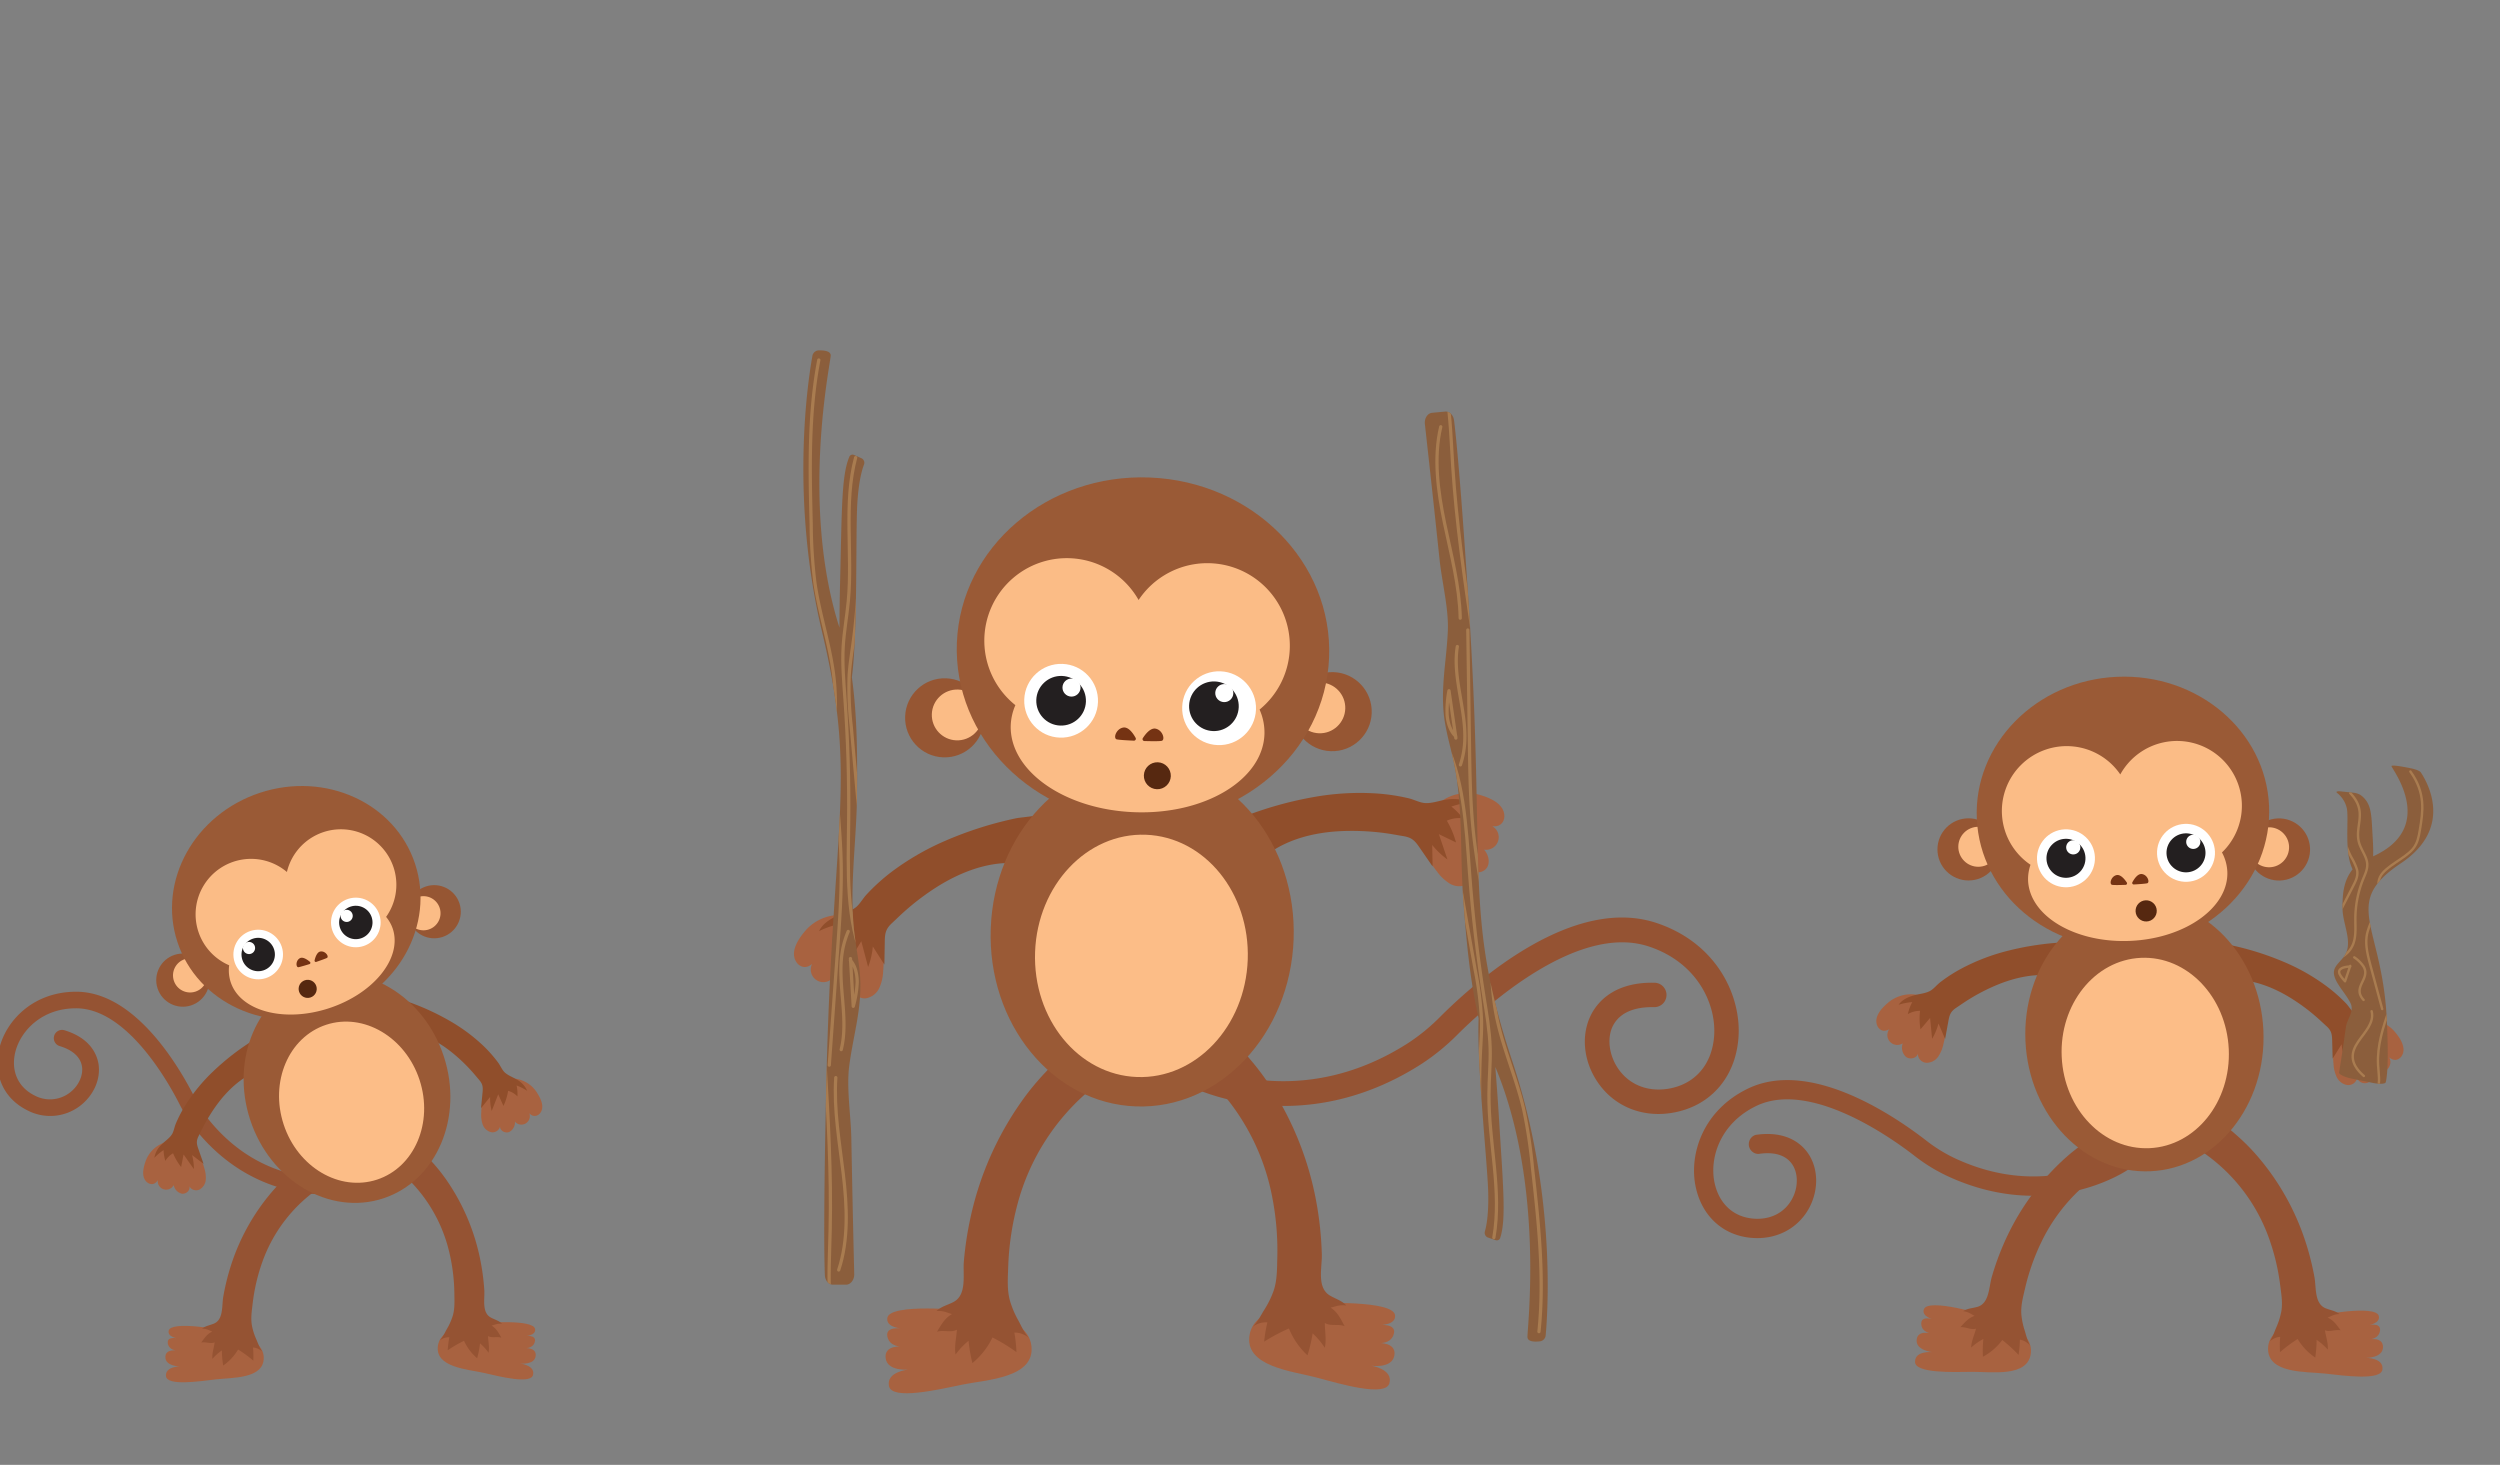 <svg id="Layer_1" data-name="Layer 1" xmlns="http://www.w3.org/2000/svg" xmlns:xlink="http://www.w3.org/1999/xlink" width="1024" height="600" viewBox="0 0 1024 600">
  <rect x="0" y="0" width="1024" height="600" fill="#808080" stroke="none"/>
  <defs>
    <style>
      .cls-1, .cls-15, .cls-17 {
        fill: none;
      }

      .cls-2 {
        fill: #955333;
      }

      .cls-3 {
        fill: #a86240;
      }

      .cls-4 {
        fill: #904e2b;
      }

      .cls-5 {
        fill: #965633;
      }

      .cls-6 {
        fill: #fbbc86;
      }

      .cls-7 {
        fill: #9a5a36;
      }

      .cls-8 {
        fill: #fcbd87;
      }

      .cls-9 {
        fill: #fff;
      }

      .cls-10 {
        fill: #231f20;
      }

      .cls-11 {
        fill: #753313;
      }

      .cls-12 {
        fill: #562810;
      }

      .cls-13 {
        fill: #8b5e3c;
      }

      .cls-14 {
        clip-path: url(#clip-path);
      }

      .cls-15, .cls-17 {
        stroke: #a97c50;
        stroke-linecap: round;
        stroke-linejoin: round;
      }

      .cls-15 {
        stroke-width: 0.99px;
      }

      .cls-16 {
        clip-path: url(#clip-path-2);
      }

      .cls-17 {
        stroke-width: 1.33px;
      }

      .cls-18 {
        clip-path: url(#clip-path-3);
      }
    </style>
    <clipPath id="clip-path">
      <path id="SVGID" class="cls-1" d="M991.56,316.37c-.37-.56-1.93-1.22-3.76-1.61-3.35-.7-8.21-1.6-8.23-.94,0,1,18.95,24.88-7.53,36.93.06-2,0-4.48-.16-7.37-.62-9.56-.21-14.21-5-17.75a7.33,7.33,0,0,0-3-.94l-5.22-.55c-1.36-.14-2,.14-1.43.61a11.19,11.19,0,0,1,4,6.21c1,4.33-1.19,17.86,2.39,25.12-3.85,4.84-4.19,10.56-4.11,16.27.08,6.07,4.16,13.29,1.09,18.67-1.12,2-3.4,3.63-4.28,5.65-1.85,4.21,4,9.26,6.42,14.15,1.71,3.48-1.42,6.67-1.85,9.8q-1.28,9.35-2.8,18.65c-.13.79,2.27,1.95,5.29,2.56l8.46,1.72c2.83.57,5.19.46,5.37-.27.56-2.31,1.3-8.74.38-26.38-2-38.4-18.76-46.9,5.8-63.29C1004.93,339.22,994.45,320.69,991.56,316.37Z"/>
    </clipPath>
    <clipPath id="clip-path-2">
      <path id="SVGID-2" data-name="SVGID" class="cls-1" d="M332.72,146a2.75,2.75,0,0,1,2.39-2.47c2.11-.08,5.16.14,5.15,2.07,0,2.86-12.54,61.09,3.58,111.47,0-5.91.12-13,.32-21.28.67-27.35.55-41.08,3.66-48.53a1.46,1.46,0,0,1,1.92-.95l3.26,1.45a2.08,2.08,0,0,1,.87,2.61c-.87,2.29-2.16,7-2.7,15.65-.75,12,.2,52.46-2.24,71.43,2.26,16.28,2.29,33.07,2.07,49.57-.23,17.55-3,36.11-1.24,53.5.64,6.33,2,12.52,2.5,18.87,1,13.27-2.78,24.51-4.42,37.28-1.17,9.1.68,20.16.86,29.5q.52,27.85,1.19,55.7c.06,2.36-1.47,4.32-3.37,4.34l-5.32,0c-1.78,0-3.25-1.7-3.34-3.91-.28-7-.55-26.1.55-76.72,2.38-110.17,13.08-125-1.72-186.87C323.71,204.42,330.79,156.79,332.72,146Z"/>
    </clipPath>
    <clipPath id="clip-path-3">
      <path id="SVGID-3" data-name="SVGID" class="cls-1" d="M633.13,546.72a2.75,2.75,0,0,1-2.17,2.67c-2.09.26-5.15.3-5.31-1.62-.24-2.85,7.24-61.94-13.17-110.74.48,5.89,1,13,1.51,21.23,1.68,27.3,3,41,.53,48.67A1.46,1.46,0,0,1,612.7,508l-3.38-1.16a2.08,2.08,0,0,1-1.09-2.53c.67-2.36,1.55-7.16,1.34-15.82-.28-12-4.72-52.25-3.92-71.36-3.65-16-5.13-32.75-6.33-49.21-1.28-17.51-.13-36.23-3.37-53.41-1.18-6.25-3.08-12.3-4.11-18.59-2.16-13.13.66-24.66,1.19-37.53.38-9.17-2.42-20-3.4-29.31q-2.91-27.7-6-55.39c-.26-2.35,1.09-4.44,3-4.61l5.29-.5c1.77-.17,3.38,1.42,3.66,3.61.88,7,2.79,26,6.06,76.48,7.11,110-2.27,125.69,17.8,186C637.07,487.7,634.12,535.76,633.13,546.72Z"/>
    </clipPath>
  </defs>
  <title>10_monkeys_playing_passing_the_sticks</title>
  <g>
    <path class="cls-2" d="M139.74,488.72a3.38,3.38,0,0,0-1.58-6.55c-1.26.19-29.93,4.21-52.34-23.18a53.93,53.93,0,0,1-6.27-9.83c-6.59-13-24.5-43.06-48.49-42.95-17.76.08-28.7,12.12-31.35,23.28C-2.83,440.21,1.47,449.87,11,454.68a20.15,20.15,0,0,0,21.49-1.49c5.85-4.32,8.93-11.24,7.82-17.63C39.63,431.87,37,425.21,26.43,422a3.38,3.38,0,0,0-2,6.47c5.32,1.61,8.48,4.46,9.13,8.23s-1.42,8.27-5.17,11a13.35,13.35,0,0,1-14.41.91c-6.65-3.38-9.54-10-7.73-17.61C8.34,422.39,17,413,31.09,413c20.8-.1,37.74,30,42.44,39.26a60.64,60.64,0,0,0,7.06,11c25,30.51,57.26,25.79,58.62,25.57A3.38,3.38,0,0,0,139.74,488.72Z"/>
    <g>
      <path class="cls-3" d="M216.82,456c2.12,2.35,4.88.58,5.25-2,.32-2.24-1-4.7-2.16-6.51a12.5,12.5,0,0,0-8.11-5.54A12.69,12.69,0,0,0,198,450a19.9,19.9,0,0,0-.87,5.65,12.4,12.4,0,0,0,.53,4.83,5,5,0,0,0,3.39,3.24,3.17,3.17,0,0,0,3.77-2.24c0,1.71,2.17,2.84,3.75,2.18a4.42,4.42,0,0,0,2.35-4.23,3.47,3.47,0,0,0,5.88-3.49Z"/>
      <path class="cls-4" d="M156.94,407.33c.13.53,7.74,2.16,8.42,2.39a101.16,101.16,0,0,1,18.89,8.45,71.93,71.93,0,0,1,13.84,10.3,54.17,54.17,0,0,1,6,6.85c.81,1.11,1.44,2.61,2.33,3.61,1.29,1.45,3.59,2.24,5.22,3.24a9.43,9.43,0,0,1,4.3,4.64,21.48,21.48,0,0,0-4.34-2.2,16.45,16.45,0,0,1,.34,4.47,8.68,8.68,0,0,0-3.81-2.28,23.41,23.41,0,0,1-1.91,6.2l-2.15-4.77-2.67,6.84a20.93,20.93,0,0,1-.65-5.76l-3.72,4.6.63-6.53c.22-2.28,0-3.42-1.44-5.1-1.07-1.25-2.1-2.53-3.21-3.74a68.75,68.75,0,0,0-8.58-8c-6.79-5.28-15.14-9.24-23.94-8.38Z"/>
    </g>
    <g>
      <path class="cls-3" d="M64.62,483.35c-1.5,2.78-4.6,1.72-5.58-.73-.84-2.1-.17-4.79.55-6.84a12.5,12.5,0,0,1,6.56-7.31,12.69,12.69,0,0,1,15.31,4.64,19.9,19.9,0,0,1,2.19,5.28,12.4,12.4,0,0,1,.63,4.82,5,5,0,0,1-2.52,4,3.17,3.17,0,0,1-4.19-1.28c.45,1.66-1.43,3.28-3.12,3a4.42,4.42,0,0,1-3.29-3.55,3.47,3.47,0,0,1-6.54-2Z"/>
      <path class="cls-4" d="M111.21,421.87c0,.55-7,3.94-7.61,4.32a101.16,101.16,0,0,0-16.34,12.7,71.93,71.93,0,0,0-11,13.3A54.17,54.17,0,0,0,72,460.27c-.53,1.27-.78,2.88-1.4,4.06-.91,1.72-3,3-4.3,4.38a9.43,9.43,0,0,0-3.07,5.53A21.48,21.48,0,0,1,67,471.08a16.45,16.45,0,0,0,.73,4.42,8.68,8.68,0,0,1,3.16-3.12A23.41,23.41,0,0,0,74.19,478l1-5.14,4.22,6a20.93,20.93,0,0,0-.74-5.74l4.71,3.58-2.17-6.19c-.76-2.16-.81-3.32.19-5.29.74-1.47,1.44-3,2.23-4.4A68.75,68.75,0,0,1,90,450.95c5.34-6.74,12.51-12.57,21.26-13.83Z"/>
    </g>
    <g>
      <circle class="cls-5" cx="177.84" cy="373.46" r="10.89" transform="translate(-107.73 74.21) rotate(-18.2)"/>
      <circle class="cls-6" cx="174.3" cy="373.66" r="7" transform="matrix(0.95, -0.31, 0.31, 0.95, -107.97, 73.12)"/>
    </g>
    <g>
      <path class="cls-3" d="M197.69,541.89s-16.95.27-18.31,9.26,12.26,9.69,18.81,11.19,19.25,4.74,20.15.81-5.15-4.62-5.15-4.62,5.72.62,6.21-3.06S215,552.2,215,552.2s3.41.27,4.08-2.68-4-2.28-4-2.28,4.5-.11,4.1-2.86C218.56,540.19,197.69,541.89,197.69,541.89Z"/>
      <path class="cls-2" d="M174.16,473.11c.2-.12,2.54,2.52,2.7,2.7a71.69,71.69,0,0,1,6.45,8.15,87.39,87.39,0,0,1,13.47,32.33,94.7,94.7,0,0,1,1.59,12.09c.24,3.63-1.11,9.21,2.65,11.27,1.55.85,3.38,1.29,4.62,2.56-1.94-.11-2.41.23-4.28.77,1.84,1.1,2.7,2.62,4,4.93-1.89-.58-3.81.26-5.47-.66.09,2.42.66,4.45.23,6.84a20.49,20.49,0,0,0-3.5-3.85,41,41,0,0,1-1.18,6.11,20.66,20.66,0,0,1-5.38-7.16,50.6,50.6,0,0,0-6.68,3.89,39.24,39.24,0,0,1,.68-5.34,6,6,0,0,0-4.15,1.5c1.28-1.13,2.29-3.4,3.13-4.88a25.57,25.57,0,0,0,2.42-5.43c.85-2.89.69-6,.65-9A76.94,76.94,0,0,0,184,512.81a61.75,61.75,0,0,0-20.55-33.23Z"/>
    </g>
    <g>
      <path class="cls-3" d="M90.77,544.73s16.83,2,17.25,11.11-13.2,8.37-19.87,9.18S68.51,567.73,68,563.73s5.6-4.06,5.6-4.06-5.75,0-5.86-3.69,4.76-2.78,4.76-2.78-3.42-.09-3.78-3.09,4.17-1.86,4.17-1.86-4.47-.58-3.78-3.27C70.19,540.87,90.77,544.73,90.77,544.73Z"/>
      <path class="cls-2" d="M121.3,478.76c-.19-.14-2.79,2.25-3,2.4a71.69,71.69,0,0,0-7.26,7.43,87.39,87.39,0,0,0-16.76,30.76,94.7,94.7,0,0,0-2.84,11.86c-.62,3.58.15,9.27-3.8,10.93-1.63.69-3.5.94-4.86,2.07,1.94.09,2.37.47,4.17,1.21-1.95.9-3,2.32-4.52,4.49,1.95-.39,3.77.65,5.51-.09-.34,2.4-1.12,4.36-.94,6.78a20.49,20.49,0,0,1,3.88-3.47,41,41,0,0,0,.54,6.2,20.66,20.66,0,0,0,6.1-6.57,50.6,50.6,0,0,1,6.24,4.56,39.24,39.24,0,0,0-.13-5.38,6,6,0,0,1,4,1.92c-1.16-1.26-1.92-3.62-2.61-5.18A25.57,25.57,0,0,1,103.2,543c-.55-3-.07-6,.28-9a76.94,76.94,0,0,1,3.87-16.81,61.75,61.75,0,0,1,23.89-30.92Z"/>
    </g>
    <ellipse class="cls-7" cx="142.11" cy="445.71" rx="41.73" ry="47.54" transform="translate(-132.08 66.67) rotate(-18.2)"/>
    <ellipse class="cls-8" cx="144" cy="451.47" rx="29.29" ry="33.38" transform="translate(-133.79 67.55) rotate(-18.2)"/>
    <g>
      <circle class="cls-5" cx="74.87" cy="401.47" r="10.89" transform="translate(-121.63 43.46) rotate(-18.2)"/>
      <circle class="cls-6" cx="77.84" cy="399.53" r="7" transform="translate(-120.87 44.29) rotate(-18.2)"/>
    </g>
    <ellipse class="cls-7" cx="121.34" cy="369.86" rx="51.24" ry="47.51" transform="translate(-109.44 56.39) rotate(-18.2)"/>
    <path class="cls-6" d="M81.26,381.62a22.72,22.72,0,0,1,36.26-24.45,22.72,22.72,0,1,1,40.63,18.39,15.33,15.33,0,0,1,2.74,4.89c3.92,11.93-7.77,26.49-26.1,32.51s-36.38,1.24-40.3-10.68a15.57,15.57,0,0,1-.62-6.9A22.66,22.66,0,0,1,81.26,381.62Z"/>
    <g>
      <circle class="cls-9" cx="145.73" cy="377.85" r="10.16" transform="translate(-110.71 64.41) rotate(-18.2)"/>
      <circle class="cls-10" cx="145.73" cy="377.85" r="6.84" transform="translate(-110.71 64.41) rotate(-18.2)"/>
      <circle class="cls-9" cx="141.98" cy="375.16" r="2.49" transform="translate(-110.06 63.1) rotate(-18.2)"/>
    </g>
    <g>
      <circle class="cls-9" cx="105.74" cy="390.99" r="10.16" transform="translate(-116.81 52.57) rotate(-18.2)"/>
      <circle class="cls-10" cx="105.74" cy="390.99" r="6.84" transform="translate(-116.81 52.57) rotate(-18.2)"/>
      <circle class="cls-9" cx="101.98" cy="388.31" r="2.49" transform="translate(-116.16 51.27) rotate(-18.2)"/>
    </g>
    <path class="cls-11" d="M129.53,394a.53.53,0,0,1-.68-.62c.29-1.27,1-3.45,2.43-3.65,2.05-.28,3.62,2.12,2.62,2.65C133.19,392.73,130.82,393.55,129.53,394Z"/>
    <path class="cls-11" d="M126.77,394.89a.53.53,0,0,0,.18-.91c-1-.85-2.84-2.19-4.12-1.5-1.82,1-1.66,3.86-.54,3.69C123.08,396,125.48,395.3,126.77,394.89Z"/>
    <circle class="cls-12" cx="126.01" cy="405.05" r="3.71" transform="translate(-120.19 59.61) rotate(-18.2)"/>
  </g>
  <g>
    <path class="cls-2" d="M872.14,478.68a4,4,0,0,0-4.95-6.13c-1.24.84-29.53,19.41-66.9,1.67A63,63,0,0,1,788.76,467c-13.44-10.39-47.42-33.26-72.72-21.15-18.73,9-24.27,27.16-21.49,40.27,2.67,12.6,12.05,20.65,24.48,21,9.46.27,17.67-4.34,22-12.32,4-7.49,3.81-16.34-.55-22.54-2.51-3.58-8.64-9.3-21.39-7.41a4,4,0,0,0,1.16,7.81c6.43-1,11.19.47,13.76,4.13s2.64,9.45.05,14.26c-2.89,5.37-8.28,8.35-14.78,8.16-8.72-.25-15.07-5.76-17-14.75-2.16-10.18,2.29-24.37,17.18-31.5,21.93-10.5,54.89,12.86,64.47,20.27a70.89,70.89,0,0,0,13,8.14c41.63,19.77,73.41-1.37,74.74-2.28A4,4,0,0,0,872.14,478.68Z"/>
    <g>
      <path class="cls-3" d="M773.84,421.55c-3.13,2-5.67-.9-5.25-4,.36-2.62,2.6-5,4.51-6.63A14.61,14.61,0,0,1,784,407.31a14.84,14.84,0,0,1,12.88,13.55,23.26,23.26,0,0,1-.82,6.63,14.5,14.5,0,0,1-2.14,5.26,5.83,5.83,0,0,1-4.84,2.57,3.71,3.71,0,0,1-3.52-3.72c-.5,1.94-3.34,2.51-4.91,1.26a5.16,5.16,0,0,1-1.29-5.51,4.06,4.06,0,0,1-5.5-5.8Z"/>
      <path class="cls-4" d="M856.69,385.93c-.31.56-9.39,0-10.23,0a118.27,118.27,0,0,0-23.94,3.48,84.1,84.1,0,0,0-18.86,7.18,63.34,63.34,0,0,0-9,5.78c-1.27,1-2.45,2.48-3.77,3.32-1.92,1.22-4.75,1.37-6.9,2-2.42.68-4.88,1.78-6.31,3.86a25.12,25.12,0,0,1,5.58-1.09,19.24,19.24,0,0,0-1.81,4.92,10.15,10.15,0,0,1,5-1.35,27.36,27.36,0,0,0,.18,7.59l3.94-4.67.82,8.55A24.46,24.46,0,0,0,794,419.2l2.72,6.36L798.1,418c.48-2.64,1.09-3.84,3.25-5.27,1.6-1.06,3.17-2.17,4.8-3.19a80.38,80.38,0,0,1,12.21-6.28c9.32-3.77,20-5.57,29.59-1.8Z"/>
    </g>
    <g>
      <path class="cls-3" d="M978.69,433.14c2.79,2.42,5.74,0,5.8-3.11,0-2.65-1.81-5.31-3.44-7.24a14.61,14.61,0,0,0-10.2-5.26A14.84,14.84,0,0,0,956,428.95a23.26,23.26,0,0,0-.2,6.68,14.5,14.5,0,0,0,1.31,5.53,5.83,5.83,0,0,0,4.39,3.28,3.71,3.71,0,0,0,4.05-3.14c.2,2,2.92,3,4.66,2a5.16,5.16,0,0,0,2.12-5.25,4.06,4.06,0,0,0,6.32-4.89Z"/>
      <path class="cls-4" d="M902.24,385.3c.22.6,9.29,1.4,10.11,1.56A118.27,118.27,0,0,1,935.48,394a84.1,84.1,0,0,1,17.54,10,63.34,63.34,0,0,1,8,7.08c1.1,1.17,2,2.83,3.22,3.85,1.71,1.5,4.48,2.08,6.52,3,2.29,1,4.55,2.51,5.65,4.77a25.12,25.12,0,0,0-5.35-1.93,19.24,19.24,0,0,1,1,5.14,10.15,10.15,0,0,0-4.75-2.1,27.36,27.36,0,0,1-1.33,7.47L962.81,426l-2.12,8.32a24.46,24.46,0,0,1-1.58-6.58l-3.66,5.87-.2-7.67c-.07-2.68-.49-4-2.41-5.7-1.42-1.29-2.8-2.63-4.26-3.88a80.38,80.38,0,0,0-11.11-8.07c-8.64-5.15-18.89-8.55-29-6.29Z"/>
    </g>
    <g>
      <path class="cls-3" d="M813.26,538.67s19.3,4.51,18.62,15.13-16.42,8-24.27,8.11-23.17.63-23.22-4.08,7-4,7-4-6.69-.72-6.34-5,5.89-2.62,5.89-2.62-4-.54-4-4.07,5.09-1.62,5.09-1.62-5.12-1.25-4-4.28C789.84,531.55,813.26,538.67,813.26,538.67Z"/>
      <path class="cls-2" d="M857.21,465.94c-.2-.19-3.53,2.25-3.75,2.41a83.81,83.81,0,0,0-9.39,7.7,102.17,102.17,0,0,0-23.42,33.59,110.72,110.72,0,0,0-4.82,13.42c-1.18,4.08-1,10.79-5.82,12.21-2,.59-4.19.64-5.91,1.78,2.25.36,2.7.86,4.7,1.94-2.38.8-3.73,2.32-5.83,4.63,2.31-.2,4.29,1.24,6.41.6-.7,2.75-1.86,4.92-2,7.75a24,24,0,0,1,5-3.53,48,48,0,0,0-.17,7.28,24.16,24.16,0,0,0,7.93-6.85,59.16,59.16,0,0,1,6.66,6.1,45.87,45.87,0,0,0,.55-6.27,7.06,7.06,0,0,1,4.37,2.74c-1.18-1.61-1.77-4.45-2.37-6.35a29.9,29.9,0,0,1-1.41-6.81c-.25-3.52.7-7,1.49-10.42a90,90,0,0,1,6.66-19A72.19,72.19,0,0,1,867.8,476Z"/>
    </g>
    <g>
      <path class="cls-3" d="M949,538.93s-19.65,2.56-20,13.19,15.53,9.63,23.34,10.5,23,3,23.51-1.73-6.59-4.69-6.59-4.69,6.72,0,6.81-4.38-5.6-3.2-5.6-3.2,4-.14,4.39-3.65-4.9-2.13-4.9-2.13,5.21-.73,4.38-3.86C973,534.18,949,538.93,949,538.93Z"/>
      <path class="cls-2" d="M912.56,462.16c.22-.17,3.29,2.59,3.49,2.77a83.81,83.81,0,0,1,8.57,8.61,102.17,102.17,0,0,1,19.94,35.77A110.72,110.72,0,0,1,948,523.14c.77,4.18-.07,10.84,4.57,12.73,1.92.78,4.1,1.05,5.7,2.37-2.27.13-2.77.58-4.87,1.46,2.29,1,3.48,2.68,5.33,5.19-2.28-.43-4.4.81-6.44,0,.43,2.8,1.36,5.08,1.17,7.91a24,24,0,0,0-4.58-4,48,48,0,0,1-.56,7.26,24.16,24.16,0,0,1-7.2-7.61,59.16,59.16,0,0,0-7.24,5.4,45.87,45.87,0,0,1,.08-6.29,7.06,7.06,0,0,0-4.62,2.29c1.34-1.49,2.21-4.25,3-6.08a29.9,29.9,0,0,0,2.09-6.63c.61-3.48,0-7-.44-10.52A90,90,0,0,0,929.31,507,72.19,72.19,0,0,0,901,471.09Z"/>
    </g>
    <ellipse class="cls-7" cx="878.37" cy="424.19" rx="48.78" ry="55.58" transform="translate(-18.42 40.47) rotate(-2.61)"/>
    <ellipse class="cls-8" cx="878.7" cy="431.28" rx="34.25" ry="39.02" transform="translate(-18.74 40.49) rotate(-2.61)"/>
    <g>
      <circle class="cls-5" cx="933.48" cy="347.91" r="12.73" transform="translate(-14.88 42.9) rotate(-2.61)"/>
      <circle class="cls-6" cx="929.43" cy="347.02" r="8.19" transform="translate(-14.85 42.71) rotate(-2.61)"/>
    </g>
    <g>
      <circle class="cls-5" cx="806.31" cy="347.91" r="12.73"/>
      <circle class="cls-6" cx="810.31" cy="346.84" r="8.19"/>
    </g>
    <ellipse class="cls-7" cx="869.57" cy="332.68" rx="59.91" ry="55.54" transform="translate(-14.26 39.97) rotate(-2.61)"/>
    <path class="cls-6" d="M918.25,328.87a26.56,26.56,0,0,0-49.78-11.66,26.56,26.56,0,1,0-36.77,37,17.92,17.92,0,0,0-1,6.48c.67,14.66,19.49,25.72,42,24.69s40.28-13.75,39.61-28.42a18.2,18.2,0,0,0-2.19-7.8A26.49,26.49,0,0,0,918.25,328.87Z"/>
    <g>
      <circle class="cls-9" cx="846.23" cy="351.53" r="11.87" transform="translate(-15.14 38.93) rotate(-2.61)"/>
      <circle class="cls-10" cx="846.23" cy="351.53" r="7.99" transform="translate(-15.14 38.93) rotate(-2.61)"/>
      <circle class="cls-9" cx="849.22" cy="347.04" r="2.91" transform="translate(-14.93 39.06) rotate(-2.61)"/>
    </g>
    <g>
      <circle class="cls-9" cx="895.4" cy="349.29" r="11.87" transform="translate(-14.99 41.17) rotate(-2.61)"/>
      <circle class="cls-10" cx="895.4" cy="349.29" r="7.99" transform="translate(-14.99 41.17) rotate(-2.61)"/>
      <circle class="cls-9" cx="898.38" cy="344.79" r="2.91" transform="translate(-14.78 41.3) rotate(-2.61)"/>
    </g>
    <path class="cls-11" d="M870.63,362.44a.62.62,0,0,0,.48-1c-.84-1.27-2.51-3.36-4.17-3-2.36.54-3.08,3.82-1.77,4C866.12,362.58,869,362.49,870.63,362.44Z"/>
    <path class="cls-11" d="M874,362.28a.62.62,0,0,1-.57-.92c.72-1.34,2.19-3.58,3.88-3.35,2.4.32,3.41,3.53,2.12,3.8C878.54,362,875.61,362.2,874,362.28Z"/>
    <circle class="cls-12" cx="879.08" cy="373.07" r="4.34" transform="translate(-16.09 40.45) rotate(-2.61)"/>
  </g>
  <g>
    <path class="cls-13" d="M991.56,316.37c-.37-.56-1.93-1.22-3.76-1.61-3.35-.7-8.21-1.6-8.23-.94,0,1,18.95,24.88-7.53,36.93.06-2,0-4.48-.16-7.37-.62-9.56-.21-14.21-5-17.75a7.33,7.33,0,0,0-3-.94l-5.22-.55c-1.36-.14-2,.14-1.43.61a11.19,11.19,0,0,1,4,6.21c1,4.33-1.19,17.86,2.39,25.12-3.85,4.84-4.19,10.56-4.11,16.27.08,6.07,4.16,13.29,1.09,18.67-1.12,2-3.4,3.63-4.28,5.65-1.85,4.21,4,9.26,6.42,14.15,1.71,3.48-1.42,6.67-1.85,9.8q-1.28,9.35-2.8,18.65c-.13.79,2.27,1.95,5.29,2.56l8.46,1.72c2.83.57,5.19.46,5.37-.27.56-2.31,1.3-8.74.38-26.38-2-38.4-18.76-46.9,5.8-63.29C1004.93,339.22,994.45,320.69,991.56,316.37Z"/>
    <g class="cls-14">
      <g>
        <path class="cls-15" d="M964.3,392.13a13.64,13.64,0,0,1,3.82,3.78c3,5.12-4.88,8.3,0,13.67"/>
        <path class="cls-15" d="M962.65,395.63l-2.13,6.31c-1.2-1.35-2.41-2.71-2.42-3.86s1.36-2.08,4.56-2.2"/>
        <path class="cls-15" d="M971.42,414.21c1.16,4.8-2.85,8.53-5.53,12.51s-4,8.51,2.34,14"/>
        <path class="cls-15" d="M987.29,316c6.36,8.86,5.14,16.49,3.88,24-.45,2.66-.9,5.33-2.8,7.66-3.4,4.15-11.39,7.12-13.52,11.58-1.28,2.68-.41,5.82-.56,8.74-.28,5.5-4.19,10.22-4.93,15.62-.55,4,.61,8.26,1.77,12.56l4.62,17.14"/>
        <path class="cls-15" d="M962.66,324.86c7.65,8,1.26,13.76,3.84,21,.83,2.32,2.57,4.8,3,7.06.53,2.57-.59,4.8-1.52,7.06a43.36,43.36,0,0,0-3.22,16.73c0,6.81,1.22,14.26-11.33,17.64"/>
        <path class="cls-15" d="M960.1,336.3c-.75,4.61.25,9.59,3,14.84a23.81,23.81,0,0,1,2.33,5.09c.56,2.47-.53,4.61-1.62,6.74l-6.9,13.49"/>
        <path class="cls-15" d="M978.65,413.32c-2.52,7.4-5,14.82-4.6,22.85.19,3.48.94,7.08-.27,10.27"/>
      </g>
    </g>
  </g>
  <g>
    <path class="cls-2" d="M486.66,444.38a5,5,0,0,1,5.27-8.52c1.7.86,40.37,19.81,84.72-8.54a80.22,80.22,0,0,0,13.41-11c15.31-15.26,54.57-49.54,88.44-38.27,25.07,8.34,35,30.43,33.54,47.42-1.37,16.33-11.93,28-27.56,30.41-11.9,1.85-23-2.66-29.69-12.06-6.28-8.82-7.42-20-2.9-28.54,2.61-4.92,9.42-13.12,25.82-12.75a5,5,0,0,1-.22,10c-8.27-.18-14,2.38-16.71,7.41S659,432.34,663,438c4.5,6.32,11.78,9.22,20,8,11-1.7,18.11-9.67,19.08-21.31,1.11-13.19-6.77-30.41-26.7-37-29.36-9.77-67.25,25-78.17,35.85a90.2,90.2,0,0,1-15.1,12.34c-49.42,31.58-92.89,10-94.72,9A5,5,0,0,1,486.66,444.38Z"/>
    <g>
      <path class="cls-3" d="M332.62,394.82c-3.52,3.11-7.3,0-7.41-3.89-.09-3.37,2.24-6.78,4.29-9.26a18.59,18.59,0,0,1,12.92-6.82,18.88,18.88,0,0,1,19,14.36,29.6,29.6,0,0,1,.33,8.49,18.44,18.44,0,0,1-1.6,7,7.42,7.42,0,0,1-5.55,4.22c-2.41.24-5-1.52-5.19-3.94-.23,2.54-3.68,3.84-5.9,2.59s-3.11-4.13-2.76-6.65a5.16,5.16,0,0,1-8.09-6.15Z"/>
      <path class="cls-4" d="M429.31,333c-.28.76-11.8,1.89-12.84,2.11a150.48,150.48,0,0,0-29.35,9.31,107,107,0,0,0-22.2,12.9,80.59,80.59,0,0,0-10,9.1c-1.39,1.5-2.57,3.62-4.05,4.94-2.15,1.92-5.68,2.7-8.26,3.9-2.9,1.35-5.76,3.25-7.13,6.14a32,32,0,0,1,6.78-2.52,24.48,24.48,0,0,0-1.26,6.55,12.92,12.92,0,0,1,6-2.73,34.82,34.82,0,0,0,1.78,9.49l4-6.68,2.8,10.57a31.13,31.13,0,0,0,1.93-8.4l4.73,7.42.17-9.76c.06-3.41.58-5.05,3-7.29,1.79-1.66,3.53-3.38,5.37-5a102.27,102.27,0,0,1,14-10.4c10.93-6.65,23.93-11.1,36.79-8.35Z"/>
    </g>
    <g>
      <path class="cls-3" d="M611.24,338.4c4.66.65,6.11-4,4-7.34-1.78-2.86-5.61-4.41-8.69-5.35A18.59,18.59,0,0,0,592,327.16a18.88,18.88,0,0,0-7.89,22.45,29.6,29.6,0,0,0,4.41,7.26,18.44,18.44,0,0,0,5.22,5,7.42,7.42,0,0,0,7,.46c2.15-1.13,3.35-4,2.15-6.16,1.6,2,5.19,1.17,6.35-1.1s.31-5.15-1.37-7.07a5.16,5.16,0,0,0,3.35-9.6Z"/>
      <path class="cls-4" d="M496.5,340.26c.65.48,10.89-4.94,11.87-5.33A150.48,150.48,0,0,1,538,326.49a107,107,0,0,1,25.63-1.5,80.59,80.59,0,0,1,13.4,2c2,.48,4.14,1.6,6.11,1.88,2.86.42,6.23-.89,9-1.31,3.17-.47,6.6-.48,9.34,1.18a32,32,0,0,0-7,1.64,24.48,24.48,0,0,1,4.66,4.77,12.92,12.92,0,0,0-6.52,1,34.82,34.82,0,0,1,3.75,8.9l-7-3.37,3.5,10.35a31.13,31.13,0,0,1-6.24-5.94l.16,8.8-5.52-8c-1.93-2.81-3.27-3.89-6.52-4.42-2.41-.4-4.81-.87-7.24-1.2A102.27,102.27,0,0,0,550,340.4c-12.79.48-26.08,4-35.29,13.35Z"/>
    </g>
    <g>
      <circle class="cls-5" cx="386.92" cy="294.02" r="16.2" transform="translate(79.13 670.07) rotate(-87.93)"/>
      <circle class="cls-6" cx="392.06" cy="292.84" r="10.41" transform="translate(85.27 674.07) rotate(-87.93)"/>
    </g>
    <g>
      <path class="cls-3" d="M395.44,536.75s25.2.89,27,14.31-18.52,14.06-28.31,16.09-28.77,6.48-30,.61S371.9,561,371.9,561s-8.52.75-9.15-4.74,6.71-4.72,6.71-4.72-5.08.3-6-4.1,6-3.28,6-3.28-6.69-.3-6-4.37C364.45,533.61,395.44,536.75,395.44,536.75Z"/>
      <path class="cls-2" d="M432.45,435.15c-.3-.19-3.85,3.68-4.1,3.93A106.64,106.64,0,0,0,418.53,451a130,130,0,0,0-21,47.69,140.87,140.87,0,0,0-2.73,17.94c-.47,5.39,1.38,13.73-4.27,16.68-2.33,1.22-5.07,1.83-6.94,3.68,2.89-.11,3.58.41,6.34,1.27-2.77,1.58-4.09,3.81-6.14,7.21,2.84-.81,5.67.5,8.15-.82-.2,3.6-1.11,6.6-.54,10.16a30.48,30.48,0,0,1,5.32-5.63,61,61,0,0,0,1.58,9.13,30.74,30.74,0,0,0,8.22-10.49,75.27,75.27,0,0,1,9.82,6,58.37,58.37,0,0,0-.86-8,9,9,0,0,1,6.13,2.35c-1.87-1.73-3.3-5.12-4.52-7.35a38,38,0,0,1-3.44-8.15c-1.18-4.33-.85-8.93-.7-13.38a114.46,114.46,0,0,1,3.64-25.41,91.86,91.86,0,0,1,31.55-48.82Z"/>
    </g>
    <g>
      <path class="cls-3" d="M539.62,533.79s-25.21-.57-27.75,12.72,17.67,15.11,27.33,17.71,28.35,8.15,29.91,2.35-7.39-7.16-7.39-7.16,8.47,1.24,9.41-4.2-6.43-5.11-6.43-5.11,5.05.59,6.22-3.75-5.76-3.62-5.76-3.62,6.7.09,6.26-4C570.74,532.45,539.62,533.79,539.62,533.79Z"/>
      <path class="cls-2" d="M508.58,430.2c.31-.17,3.63,3.9,3.86,4.16a106.64,106.64,0,0,1,9.12,12.48,130,130,0,0,1,18.18,48.83,140.87,140.87,0,0,1,1.68,18.07c.16,5.41-2.18,13.62,3.29,16.9,2.26,1.35,5,2.12,6.72,4.08-2.88-.28-3.6.2-6.4.9,2.68,1.74,3.86,4,5.71,7.56-2.78-1-5.69.17-8.09-1.29,0,3.61.72,6.65,0,10.18a30.48,30.48,0,0,0-5-5.93,61,61,0,0,1-2.11,9,30.74,30.74,0,0,1-7.59-11,75.27,75.27,0,0,0-10.15,5.4,58.37,58.37,0,0,1,1.32-7.9,9,9,0,0,0-6.26,2c2-1.61,3.6-4.92,4.94-7.07a38,38,0,0,0,3.9-7.94c1.43-4.25,1.37-8.86,1.48-13.31A114.46,114.46,0,0,0,521,489.79a91.86,91.86,0,0,0-28.65-50.57Z"/>
    </g>
    <ellipse class="cls-7" cx="467.83" cy="382.49" rx="70.72" ry="62.07" transform="translate(68.7 836.22) rotate(-87.93)"/>
    <ellipse class="cls-8" cx="467.51" cy="391.52" rx="49.65" ry="43.58" transform="translate(59.37 844.59) rotate(-87.93)"/>
    <g>
      <circle class="cls-5" cx="545.64" cy="291.49" r="16.2" transform="translate(234.65 826.25) rotate(-87.93)"/>
      <circle class="cls-6" cx="540.59" cy="289.94" r="10.41" transform="translate(231.34 819.71) rotate(-87.93)"/>
    </g>
    <ellipse class="cls-7" cx="466.17" cy="265.53" rx="70.67" ry="76.23" transform="matrix(0.04, -1, 1, 0.04, 183.99, 721.81)"/>
    <path class="cls-6" d="M528.29,265.76a33.8,33.8,0,0,0-61.92-20,33.79,33.79,0,1,0-50.47,43.07A22.8,22.8,0,0,0,414,297c-.67,18.67,22,34.64,50.74,35.68s52.51-13.26,53.18-31.92a23.16,23.16,0,0,0-2-10.12A33.71,33.71,0,0,0,528.29,265.76Z"/>
    <g>
      <circle class="cls-9" cx="434.61" cy="287.02" r="15.11" transform="translate(132.1 710.99) rotate(-87.93)"/>
      <circle class="cls-10" cx="434.61" cy="287.02" r="10.17" transform="translate(132.1 710.99) rotate(-87.93)"/>
      <circle class="cls-9" cx="438.87" cy="281.63" r="3.7" transform="translate(141.59 710.04) rotate(-87.93)"/>
    </g>
    <g>
      <circle class="cls-9" cx="497.2" cy="289.28" r="15.11" transform="matrix(0.04, -1, 1, 0.04, 190.17, 775.71)"/>
      <circle class="cls-10" cx="497.2" cy="289.28" r="10.17" transform="translate(190.17 775.71) rotate(-87.93)"/>
      <circle class="cls-9" cx="501.45" cy="283.89" r="3.7" transform="translate(199.65 774.76) rotate(-87.93)"/>
    </g>
    <path class="cls-11" d="M464.43,303.38a.78.78,0,0,0,.71-1.17c-.93-1.7-2.83-4.52-5-4.21-3,.44-4.3,4.53-2.66,4.86C458.69,303.1,462.41,303.29,464.43,303.38Z"/>
    <path class="cls-11" d="M468.75,303.53a.78.78,0,0,1-.63-1.22c1.05-1.63,3.15-4.31,5.27-3.84,3,.66,4,4.83,2.3,5C474.49,303.67,470.77,303.59,468.75,303.53Z"/>
    <circle class="cls-12" cx="474.03" cy="317.73" r="5.52" transform="translate(139.4 779.99) rotate(-87.93)"/>
  </g>
  <g>
    <path class="cls-13" d="M332.72,146a2.75,2.75,0,0,1,2.39-2.47c2.11-.08,5.16.14,5.15,2.07,0,2.86-12.54,61.09,3.58,111.47,0-5.91.12-13,.32-21.28.67-27.35.55-41.08,3.66-48.53a1.46,1.46,0,0,1,1.92-.95l3.26,1.45a2.08,2.08,0,0,1,.87,2.61c-.87,2.29-2.16,7-2.7,15.65-.75,12,.2,52.46-2.24,71.43,2.26,16.28,2.29,33.07,2.07,49.57-.23,17.55-3,36.11-1.24,53.5.64,6.33,2,12.52,2.5,18.87,1,13.27-2.78,24.51-4.42,37.28-1.17,9.1.68,20.16.86,29.5q.52,27.85,1.19,55.7c.06,2.36-1.47,4.32-3.37,4.34l-5.32,0c-1.78,0-3.25-1.7-3.34-3.91-.28-7-.55-26.1.55-76.72,2.38-110.17,13.08-125-1.72-186.87C323.71,204.42,330.79,156.79,332.72,146Z"/>
    <g class="cls-16">
      <g>
        <path class="cls-17" d="M347.43,381.52a36.41,36.41,0,0,0-2.49,8.73c-2,13.09,2.79,26.92-.38,39.67"/>
        <path class="cls-17" d="M348.35,392.63l1.14,19.55a43.24,43.24,0,0,0,1.62-9.79c0-3.34-.78-6.83-2.78-9"/>
        <path class="cls-17" d="M342.34,441.39c-.86,13.25,1.52,26.39,3.07,39.5s2.21,27-1.88,39.29"/>
        <path class="cls-17" d="M335.39,147.46c-4.23,22-3.69,44.81-3.13,67.33a205.78,205.78,0,0,0,1.51,23.83c2,14,6.88,27.28,8.07,41.46.72,8.5.08,17.1.09,25.66,0,16.11,2.3,32.07,2.61,48.16.22,11.8-.63,23.6-1.48,35.37l-3.39,47"/>
        <path class="cls-17" d="M350.47,187.43c-5,18.75-1.19,39.17-3,58.76-.58,6.25-1.74,12.43-2.1,18.7-.41,7.13.23,14.26.73,21.37,1.2,16.74,1.7,33.57,1.51,50.39-.22,19.71-1.19,40.63,6.53,57.74"/>
        <path class="cls-17" d="M351.72,222.11a261.24,261.24,0,0,1-2.3,41.28c-.6,4.45-1.33,8.89-1.6,13.39a135.69,135.69,0,0,0,.81,20.48l3.89,43.14"/>
        <path class="cls-17" d="M337.86,434.59c1.35,22.94,2.69,45.92,2.18,68.93-.22,10-.79,20-.14,29.93"/>
      </g>
    </g>
  </g>
  <g>
    <path class="cls-13" d="M633.13,546.72a2.75,2.75,0,0,1-2.17,2.67c-2.09.26-5.15.3-5.31-1.62-.24-2.85,7.24-61.94-13.17-110.74.48,5.89,1,13,1.51,21.23,1.68,27.3,3,41,.53,48.67A1.46,1.46,0,0,1,612.7,508l-3.38-1.16a2.08,2.08,0,0,1-1.09-2.53c.67-2.36,1.55-7.16,1.34-15.82-.28-12-4.72-52.25-3.92-71.36-3.65-16-5.13-32.75-6.33-49.21-1.28-17.51-.13-36.23-3.37-53.41-1.18-6.25-3.08-12.3-4.11-18.59-2.16-13.13.66-24.66,1.19-37.53.38-9.17-2.42-20-3.4-29.31q-2.91-27.7-6-55.39c-.26-2.35,1.09-4.44,3-4.61l5.29-.5c1.77-.17,3.38,1.42,3.66,3.61.88,7,2.79,26,6.06,76.48,7.11,110-2.27,125.69,17.8,186C637.07,487.7,634.12,535.76,633.13,546.72Z"/>
    <g class="cls-18">
      <g>
        <path class="cls-17" d="M598.19,313.29a36.41,36.41,0,0,0,1.73-8.91c.9-13.21-5.1-26.58-3-39.56"/>
        <path class="cls-17" d="M596.32,302.31l-2.81-19.38a43.24,43.24,0,0,0-.77,9.89c.25,3.33,1.37,6.74,3.54,8.76"/>
        <path class="cls-17" d="M598.11,253.2c-.28-13.27-3.78-26.16-6.46-39.09s-4.52-26.68-1.51-39.31"/>
        <path class="cls-17" d="M630.35,545.44c2.32-22.25-.18-45-2.68-67.35a205.78,205.78,0,0,0-3.56-23.61c-3.2-13.8-9.2-26.59-11.61-40.61-1.44-8.41-1.55-17-2.29-25.56-1.4-16-5.06-31.75-6.74-47.76-1.24-11.74-1.41-23.57-1.58-35.37l-.67-47.13"/>
        <path class="cls-17" d="M611.88,506.92c3.37-19.11-2.18-39.13-2-58.8,0-6.28.67-12.53.49-18.81-.21-7.14-1.45-14.19-2.57-21.22q-3.95-24.86-5.84-50.08c-1.47-19.66-2.32-40.58-11.47-57"/>
        <path class="cls-17" d="M607.65,472.48a261.24,261.24,0,0,1-1.27-41.33c.22-4.49.56-9,.44-13.48a135.69,135.69,0,0,0-2.57-20.34l-7.59-42.64"/>
        <path class="cls-17" d="M603.16,259.6c-3.32-22.74-6.64-45.52-8.11-68.49-.64-10-.93-20-2.44-29.83"/>
      </g>
    </g>
  </g>
</svg>
